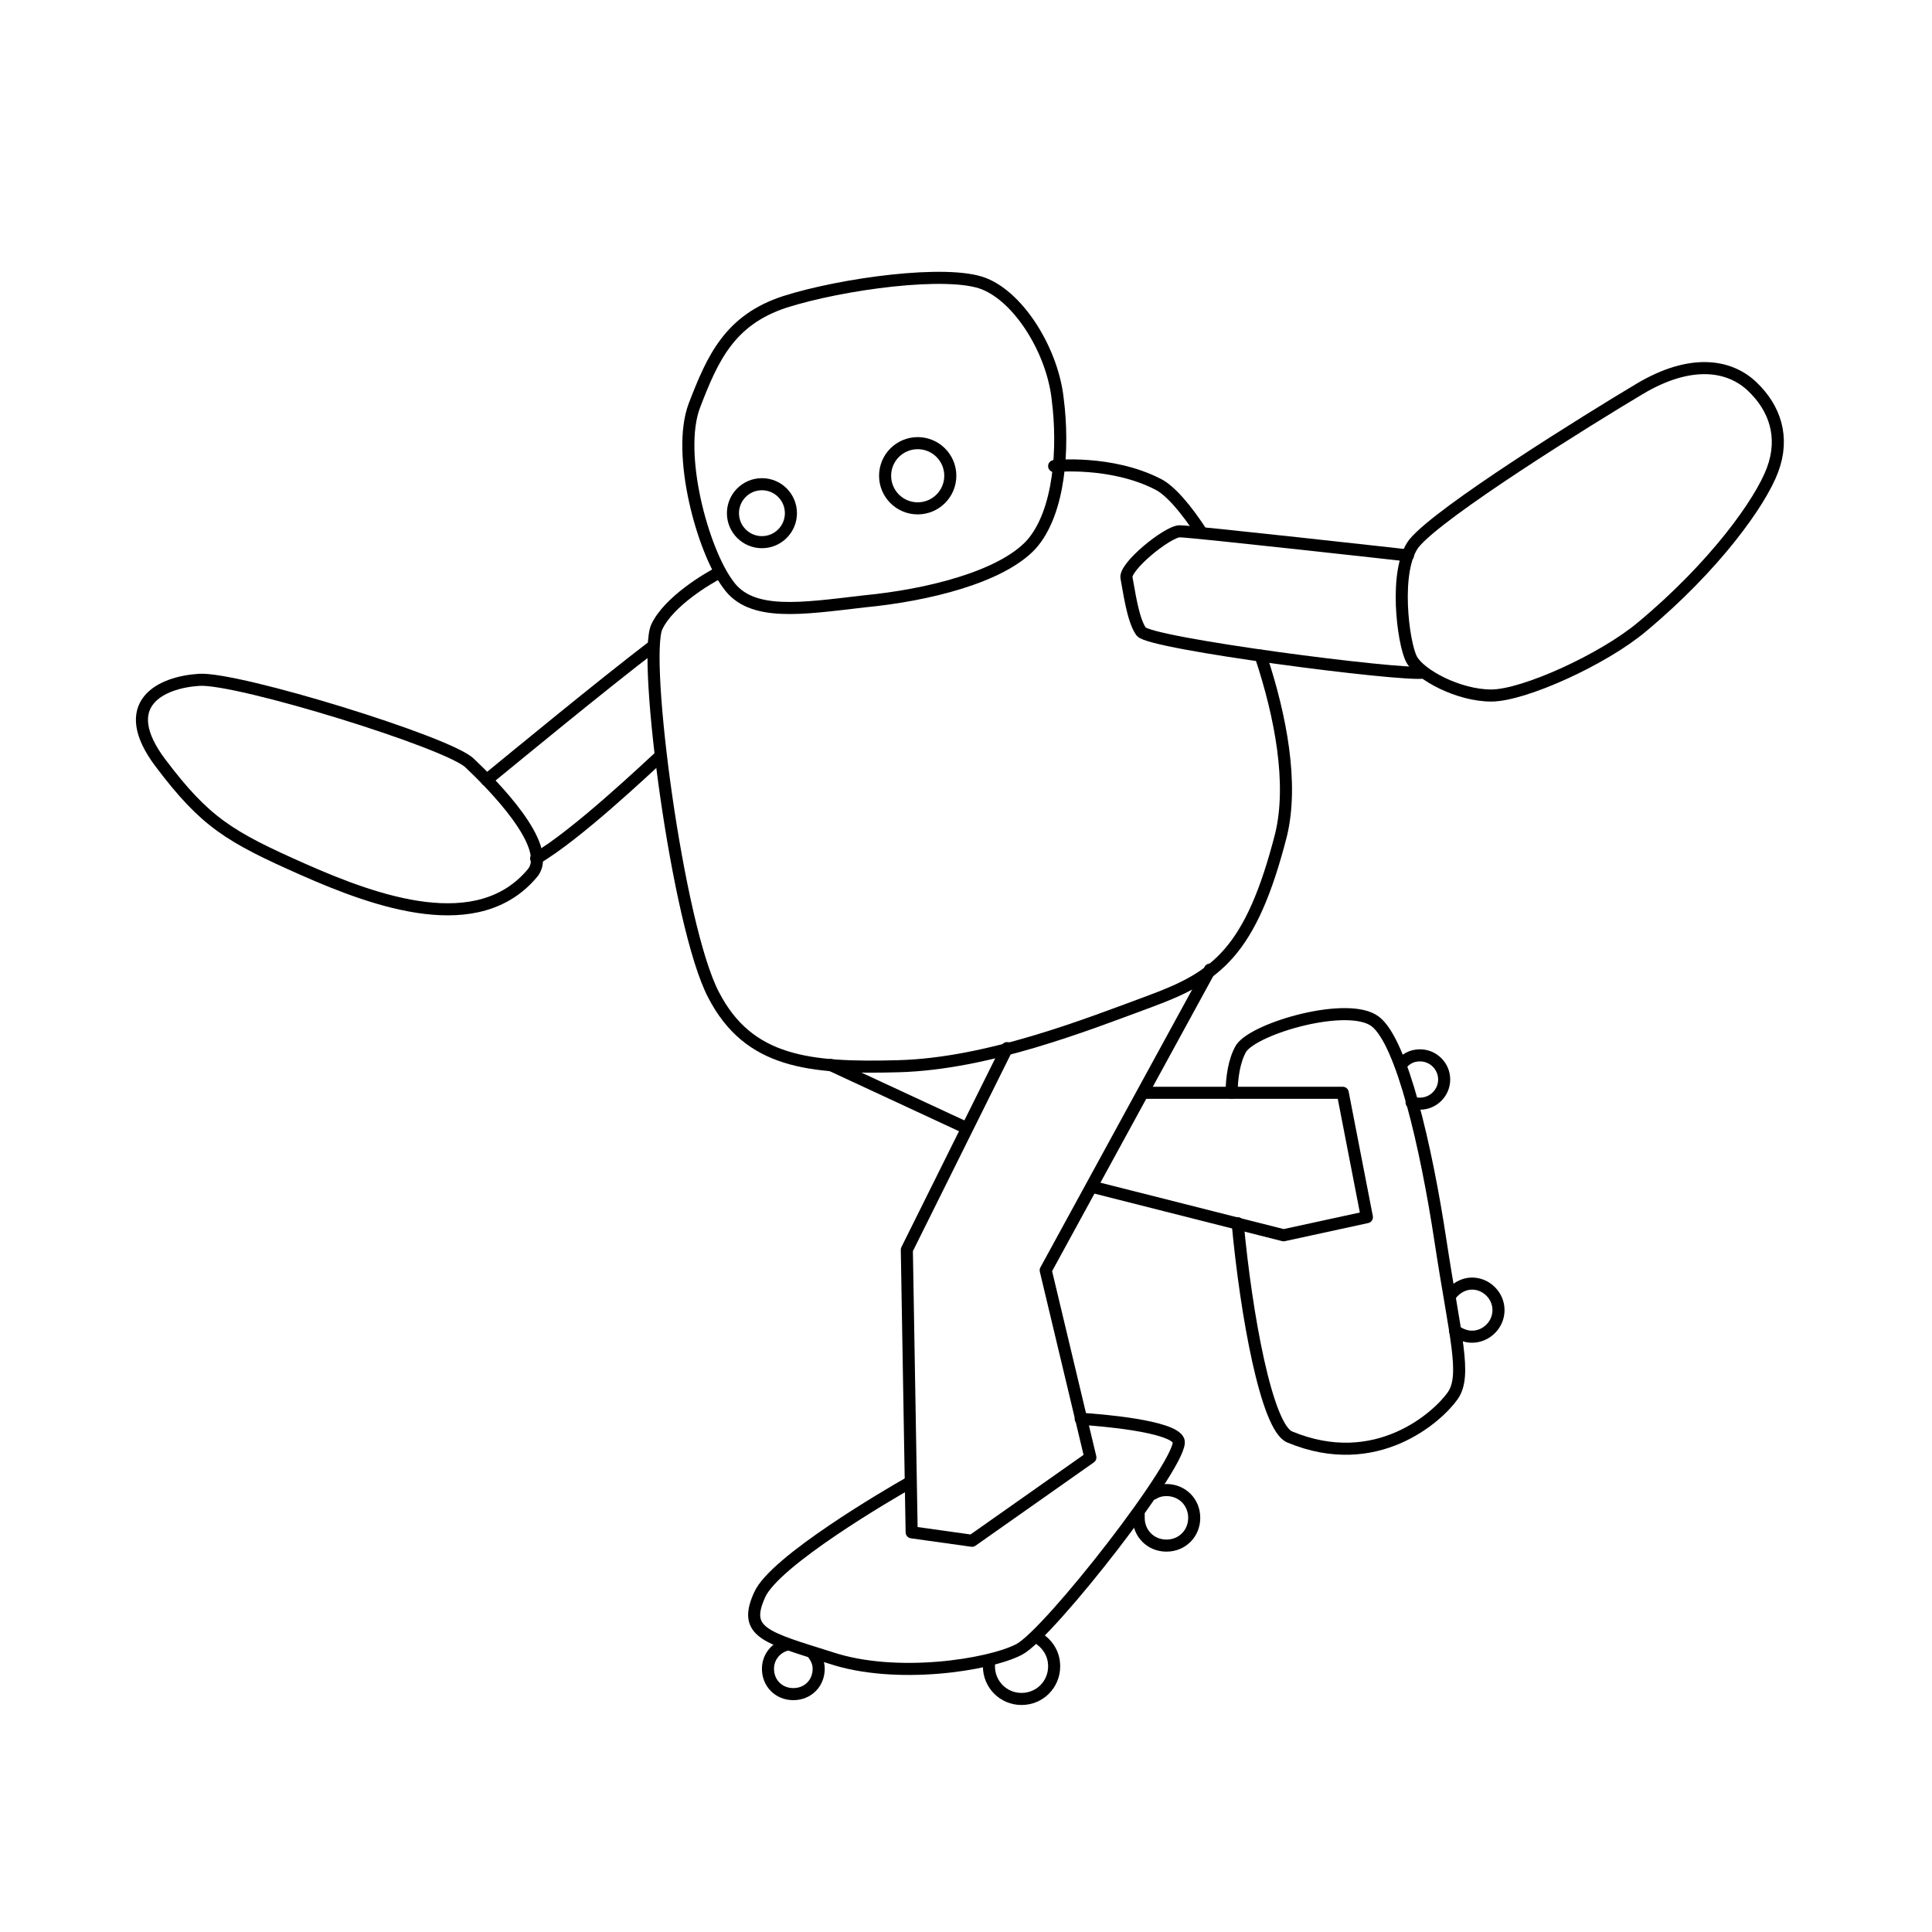 <?xml version="1.0" encoding="UTF-8" standalone="no"?>
<!-- Generator: Adobe Illustrator 18.0.0, SVG Export Plug-In . SVG Version: 6.00 Build 0)  -->

<svg
   xmlns:dc="http://purl.org/dc/elements/1.1/"
   xmlns:cc="http://creativecommons.org/ns#"
   xmlns:rdf="http://www.w3.org/1999/02/22-rdf-syntax-ns#"
   xmlns:svg="http://www.w3.org/2000/svg"
   xmlns="http://www.w3.org/2000/svg"
   xmlns:sodipodi="http://sodipodi.sourceforge.net/DTD/sodipodi-0.dtd"
   xmlns:inkscape="http://www.inkscape.org/namespaces/inkscape"
   version="1.1"
   id="レイヤー_1"
   x="0px"
   y="0px"
   viewBox="0 0 160 160"
   enable-background="new 0 0 160 160"
   xml:space="preserve"
   inkscape:version="0.91 r13725"
   sodipodi:docname="roller_skating__heel_&amp;_toe_lfoot.svg"
   inkscape:export-filename="C:\workdir\dir\ScenographyAssets\roller_skating\roller_skating__heel_&amp;_toe_lfoot.png"
   inkscape:export-xdpi="288"
   inkscape:export-ydpi="288"><defs
     id="defs45" /><sodipodi:namedview
     pagecolor="#ffffff"
     bordercolor="#666666"
     borderopacity="1"
     objecttolerance="10"
     gridtolerance="10"
     guidetolerance="10"
     inkscape:pageopacity="0"
     inkscape:pageshadow="2"
     inkscape:window-width="1600"
     inkscape:window-height="1177"
     id="namedview43"
     showgrid="false"
     inkscape:zoom="1.475"
     inkscape:cx="-30.847458"
     inkscape:cy="80"
     inkscape:window-x="-8"
     inkscape:window-y="-8"
     inkscape:window-maximized="1"
     inkscape:current-layer="レイヤー_1" /><path
     fill="none"
     stroke="#000000"
     stroke-miterlimit="10"
     d="M60.3,48.4c-2.1-2.8-4.3-10.8-2.8-14.8c1.5-3.9,2.9-7.1,7.5-8.6  c4.7-1.5,13.5-2.7,16.5-1.5s5.7,5.7,6.1,9.6c0.5,3.9,0.2,9.3-2.2,12c-2.5,2.7-8.6,4.2-13.8,4.7C66.4,50.4,62.2,51.1,60.3,48.4z"
     id="path3"
     style="stroke-linejoin:round;stroke-linecap:round" /><path
     fill="none"
     stroke="#000000"
     stroke-miterlimit="10"
     d="M117.1,45c2.1-2.6,14.5-10.3,18.7-12.8s7.4-2,9.3-0.2s2.7,4.2,1.7,6.9  s-4.8,8-10.8,13c-3.2,2.7-9.8,5.7-12.5,5.7s-5.9-1.7-6.6-3S115.4,47.2,117.1,45z"
     id="path5"
     style="stroke-linejoin:round;stroke-linecap:round" /><path
     fill="none"
     stroke="#000000"
     stroke-miterlimit="10"
     d="M116.6,46c0,0-17.9-2-18.9-2s-4.7,3-4.4,3.9c0.2,1,0.5,3.4,1.2,4.4  s21.6,3.7,23.4,3.4"
     id="path7"
     style="stroke-linejoin:round;stroke-linecap:round" /><path
     fill="none"
     stroke="#000000"
     stroke-miterlimit="10"
     d="M44.1,72.3c1.8-2.2-3.4-7.4-5.2-9.1c-1.7-1.7-19.2-7.1-22.4-6.9  c-3.2,0.2-6.9,2-3.2,6.9S19,69.3,25.1,72S39.6,77.7,44.1,72.3z"
     id="path9"
     style="stroke-linejoin:round;stroke-linecap:round" /><circle
     fill="none"
     stroke="#000000"
     stroke-miterlimit="10"
     cx="76"
     cy="39.4"
     r="2.7"
     id="circle11"
     style="stroke-linejoin:round;stroke-linecap:round" /><circle
     fill="none"
     stroke="#000000"
     stroke-miterlimit="10"
     cx="63.1"
     cy="42.5"
     r="2.4"
     id="circle13"
     style="stroke-linejoin:round;stroke-linecap:round" /><path
     fill="none"
     stroke="#000000"
     stroke-miterlimit="10"
     d="M40.3,64.6c2.2-1.8,9.6-7.9,13.8-11.1"
     id="path15"
     style="stroke-linejoin:round;stroke-linecap:round" /><path
     fill="none"
     stroke="#000000"
     stroke-miterlimit="10"
     d="M54.7,62.6c-1.1,1-7,6.6-10.3,8.5"
     id="path17"
     style="stroke-linejoin:round;stroke-linecap:round" /><polyline
     fill="none"
     stroke="#000000"
     stroke-miterlimit="10"
     points="83.4,86.8 75.1,103.5 75.5,126.9 80.5,127.6 90.3,120.7   86.6,105.2 100.2,80.3 "
     id="polyline19"
     style="stroke-linejoin:round;stroke-linecap:round" /><path
     fill="none"
     stroke="#000000"
     stroke-miterlimit="10"
     d="M102,90.5c0-1.2,0.2-2.7,0.8-3.7c1.2-1.7,8.9-3.9,11.1-2.2  c2.2,1.7,4.2,10.3,5.4,18.2s2.2,11.1,1,12.8c-1.2,1.7-6.3,6.4-13.5,3.4c-1.9-0.8-3.6-10.1-4.3-17.7"
     id="path21"
     style="stroke-linejoin:round;stroke-linecap:round" /><path
     fill="none"
     stroke="#000000"
     stroke-miterlimit="10"
     d="M116,88.2c0.4-0.5,0.9-0.8,1.6-0.8c1.1,0,2,0.9,2,2s-0.9,2-2,2  c-0.2,0-0.4,0-0.7-0.1"
     id="path23"
     style="stroke-linejoin:round;stroke-linecap:round" /><path
     fill="none"
     stroke="#000000"
     stroke-miterlimit="10"
     d="M120.1,107.3c0.4-0.6,1.1-1,1.8-1c1.2,0,2.2,1,2.2,2.2s-1,2.2-2.2,2.2  c-0.5,0-1-0.2-1.4-0.5"
     id="path25"
     style="stroke-linejoin:round;stroke-linecap:round" /><polyline
     fill="none"
     stroke="#000000"
     stroke-miterlimit="10"
     points="90.4,98.3 90.5,98.3 106.3,102.3 113.2,100.8 111.2,90.5   94.7,90.5 "
     id="polyline27"
     style="stroke-linejoin:round;stroke-linecap:round" /><line
     fill="none"
     stroke="#000000"
     stroke-miterlimit="10"
     x1="68.8"
     y1="88.2"
     x2="80"
     y2="93.4"
     id="line29"
     style="stroke-linejoin:round;stroke-linecap:round" /><path
     fill="none"
     stroke="#000000"
     stroke-miterlimit="10"
     d="M89.5,117.5c1.7,0.1,7.6,0.6,8.1,1.8c0.6,1.5-10.7,16-13.2,17.3  s-10.2,2.5-15.6,0.7c-5.4-1.7-7.3-2.1-5.9-5.2c1.2-2.8,10.8-8.4,12.4-9.3"
     id="path31"
     style="stroke-linejoin:round;stroke-linecap:round" /><path
     fill="none"
     stroke="#000000"
     stroke-miterlimit="10"
     d="M95.5,123.7c0.3-0.2,0.7-0.3,1.1-0.3c1.3,0,2.3,1,2.3,2.3  s-1,2.3-2.3,2.3s-2.3-1-2.3-2.3c0-0.1,0-0.2,0-0.3"
     id="path33"
     style="stroke-linejoin:round;stroke-linecap:round" /><path
     fill="none"
     stroke="#000000"
     stroke-miterlimit="10"
     d="M85.9,135.6c0.8,0.5,1.4,1.3,1.4,2.4c0,1.5-1.2,2.7-2.7,2.7  s-2.7-1.2-2.7-2.7c0-0.1,0-0.2,0-0.3"
     id="path35"
     style="stroke-linejoin:round;stroke-linecap:round" /><path
     fill="none"
     stroke="#000000"
     stroke-miterlimit="10"
     d="M67.3,136.9c0.3,0.4,0.5,0.8,0.5,1.3c0,1.2-0.9,2.1-2.1,2.1  s-2.1-0.9-2.1-2.1c0-1,0.7-1.8,1.6-2"
     id="path37"
     style="stroke-linejoin:round;stroke-linecap:round" /><path
     fill="none"
     stroke="#000000"
     stroke-miterlimit="10"
     d="M104.4,54.3c1.7,5.1,2.7,10.6,1.7,14.8c-2.5,9.8-5.4,11.8-10.8,13.8  s-13.5,5.2-20.9,5.4S62,88,59.1,82.4c-3-5.7-5.9-28-4.7-30.5c1-2.1,4.2-4,5.2-4.5"
     id="path39"
     style="stroke-linejoin:round;stroke-linecap:round" /><path
     fill="none"
     stroke="#000000"
     stroke-miterlimit="10"
     d="M87.3,38.6c0,0,4.7-0.5,8.6,1.5c1,0.5,2.3,2,3.6,4"
     id="path41"
     style="stroke-linejoin:round;stroke-linecap:round" /></svg>